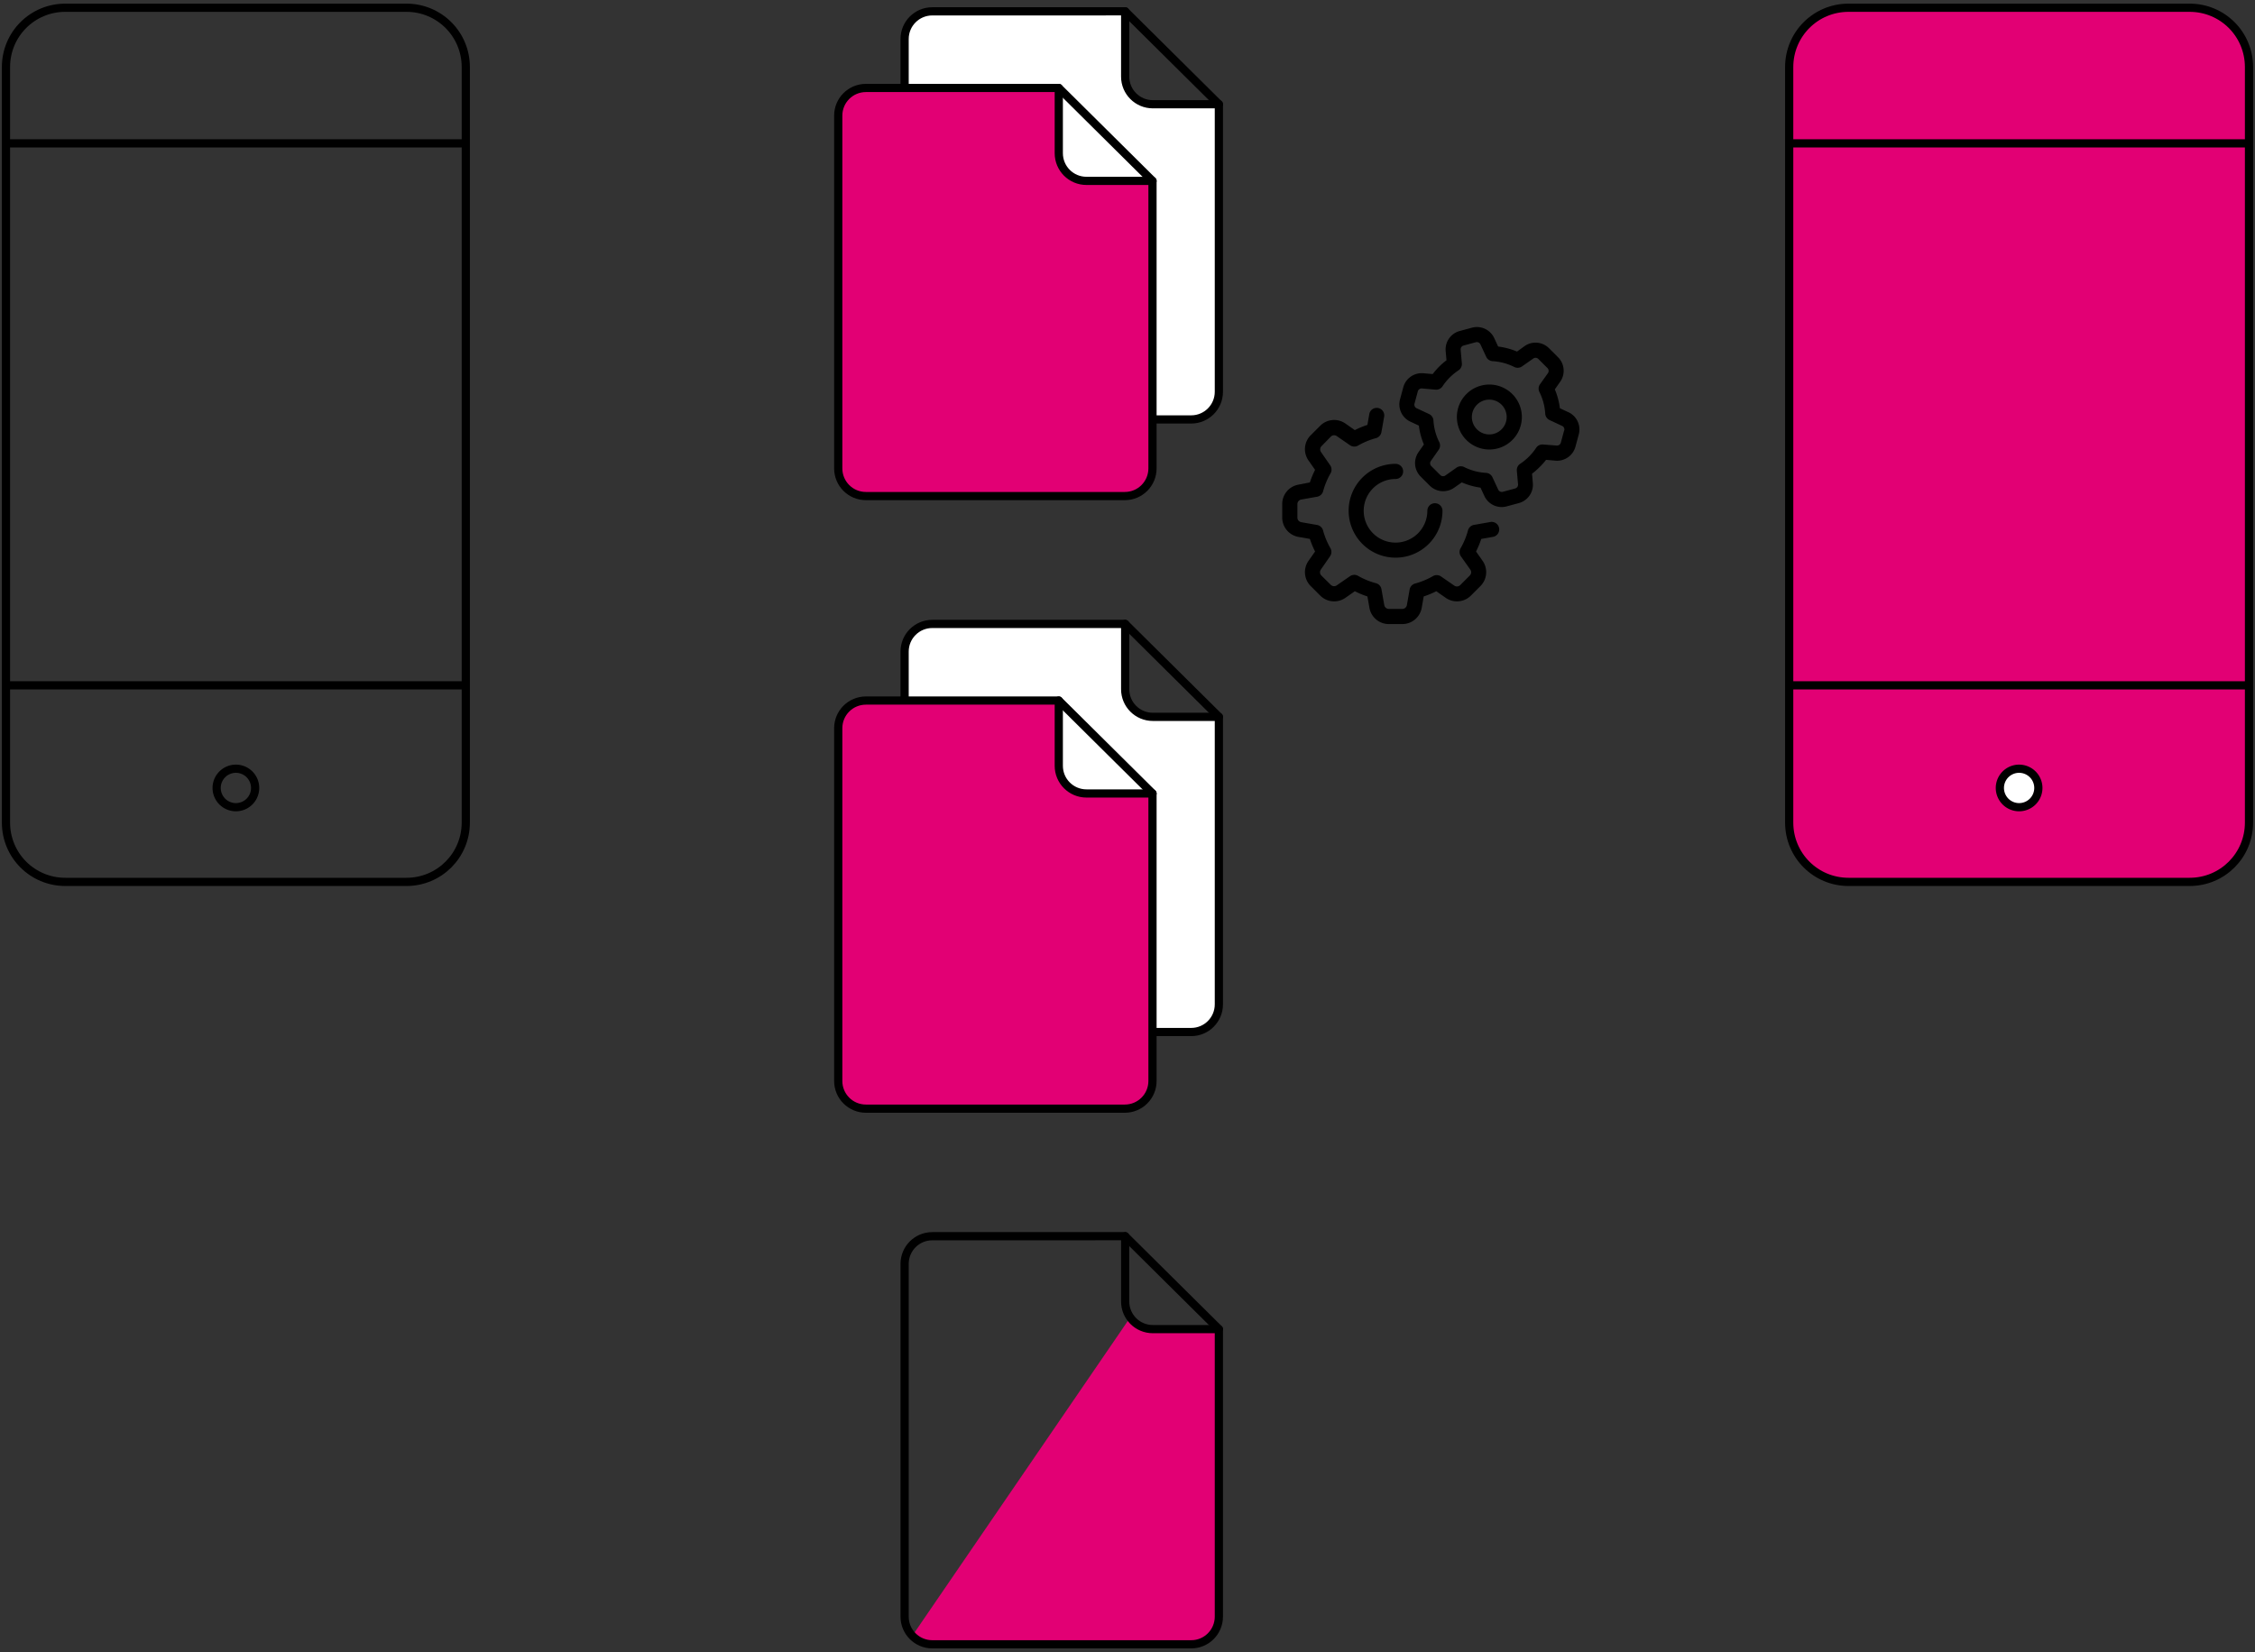 <?xml version="1.0" encoding="UTF-8" standalone="no"?>
<svg
   xmlns:dc="http://purl.org/dc/elements/1.1/"
   xmlns:cc="http://creativecommons.org/ns#"
   xmlns:rdf="http://www.w3.org/1999/02/22-rdf-syntax-ns#"
   xmlns:svg="http://www.w3.org/2000/svg"
   xmlns="http://www.w3.org/2000/svg"
   xmlns:sodipodi="http://sodipodi.sourceforge.net/DTD/sodipodi-0.dtd"
   xmlns:inkscape="http://www.inkscape.org/namespaces/inkscape"
   id="svg11680"
   version="1.1"
   viewBox="0 0 97.029 71.105"
   height="71.105mm"
   width="97.029mm"
   sodipodi:docname="per-version-docs.svg"
   inkscape:version="0.92.2 (5c3e80d, 2017-08-06)">
  <rect x="0" y="0" width="97.029" height="71.105" fill="#333333" stroke="none"/>
  <sodipodi:namedview
     pagecolor="#ffffff"
     bordercolor="#666666"
     borderopacity="1"
     objecttolerance="10"
     gridtolerance="10"
     guidetolerance="10"
     inkscape:pageopacity="0"
     inkscape:pageshadow="2"
     inkscape:window-width="812"
     inkscape:window-height="480"
     id="namedview4507"
     showgrid="false"
     inkscape:zoom="0.87815637"
     inkscape:cx="183.36169"
     inkscape:cy="134.37242"
     inkscape:window-x="0"
     inkscape:window-y="27"
     inkscape:window-maximized="0"
     inkscape:current-layer="svg11680" />
  <defs
     id="defs11674" />
  <g
     transform="translate(-112.437,-211.437)"
     id="g1720">
    <path
       inkscape:connector-curvature="0"
       id="rect4897-5-7-7-19-43"
       d="m 115.248,211.77 h 14.677 c 1.415,0 2.554,1.139 2.554,2.554 v 32.516 c 0,1.415 -1.139,2.554 -2.554,2.554 H 115.248 c -1.415,0 -2.554,-1.139 -2.554,-2.554 v -32.516 c 0,-1.415 1.139,-2.554 2.554,-2.554 z"
       style="fill:none;fill-opacity:0.351;stroke:#000000;stroke-width:0.353;stroke-miterlimit:4;stroke-dasharray:none;stroke-opacity:1" />
    <path
       inkscape:connector-curvature="0"
       id="path4899-6-8-3-4-1"
       d="m 123.415,245.351 a 0.828,0.828 0 0 1 -0.828,0.828 0.828,0.828 0 0 1 -0.828,-0.828 0.828,0.828 0 0 1 0.828,-0.828 0.828,0.828 0 0 1 0.828,0.828 z"
       style="fill:none;fill-opacity:0.351;stroke:#000000;stroke-width:0.353;stroke-miterlimit:4;stroke-dasharray:none;stroke-opacity:1" />
    <path
       style="fill:none;fill-opacity:0.351;stroke:#000000;stroke-width:0.353;stroke-linecap:butt;stroke-linejoin:miter;stroke-miterlimit:4;stroke-dasharray:none;stroke-opacity:1"
       d="m 112.695,240.934 h 19.784"
       id="path4901-2-4-6-7-4"
       inkscape:connector-curvature="0"
       sodipodi:nodetypes="cc" />
    <path
       style="fill:none;fill-opacity:0.351;stroke:#000000;stroke-width:0.353;stroke-linecap:butt;stroke-linejoin:miter;stroke-miterlimit:4;stroke-dasharray:none;stroke-opacity:1"
       d="m 112.695,217.607 h 19.784"
       id="path4903-9-5-5-84-9"
       inkscape:connector-curvature="0"
       sodipodi:nodetypes="cc" />
    <path
       sodipodi:nodetypes="sssssscsccs"
       inkscape:connector-curvature="0"
       style="fill:#ffffff;stroke:#000000;stroke-width:0.353;stroke-linecap:round;stroke-linejoin:round;stroke-miterlimit:4;stroke-dasharray:none;stroke-opacity:1"
       d="m 152.553,238.291 c -0.66,0 -1.192,0.532 -1.192,1.192 v 15.181 c 0,0.66 0.532,1.192 1.192,1.192 h 11.138 c 0.66,0 1.192,-0.532 1.192,-1.192 V 242.291 h -2.84 c -0.66,0 -1.192,-0.532 -1.192,-1.192 v -2.808 z"
       id="rect4897-6-9-0-8-0-9" />
    <path
       sodipodi:nodetypes="cc"
       style="fill:none;stroke:#000000;stroke-width:0.353;stroke-linecap:round;stroke-linejoin:round;stroke-miterlimit:4;stroke-dasharray:none;stroke-opacity:1"
       d="m 160.85,238.291 4.033,4"
       id="path4936-3-6-1-6-2"
       inkscape:connector-curvature="0" />
    <path
       sodipodi:nodetypes="sssssscsccs"
       inkscape:connector-curvature="0"
       style="fill:#ffffff;stroke:#000000;stroke-width:0.353;stroke-linecap:round;stroke-linejoin:round;stroke-miterlimit:4;stroke-dasharray:none;stroke-opacity:1"
       d="m 152.553,211.925 c -0.66,0 -1.192,0.532 -1.192,1.192 v 15.181 c 0,0.66 0.532,1.192 1.192,1.192 h 11.138 c 0.66,0 1.192,-0.532 1.192,-1.192 v -12.374 h -2.84 c -0.66,0 -1.192,-0.532 -1.192,-1.192 v -2.808 z"
       id="rect4897-6-0-2-9-06-6" />
    <path
       sodipodi:nodetypes="cc"
       style="fill:none;stroke:#000000;stroke-width:0.353;stroke-linecap:round;stroke-linejoin:round;stroke-miterlimit:4;stroke-dasharray:none;stroke-opacity:1"
       d="m 160.85,211.925 4.033,4"
       id="path4936-6-0-3-1-49"
       inkscape:connector-curvature="0" />
    <path
       sodipodi:nodetypes="sssssscsccs"
       inkscape:connector-curvature="0"
       style="fill:#e20074;fill-opacity:1;stroke:#000000;stroke-width:0.353;stroke-linecap:round;stroke-linejoin:round;stroke-miterlimit:4;stroke-dasharray:none;stroke-opacity:1"
       d="m 149.697,241.589 c -0.66,0 -1.192,0.532 -1.192,1.192 v 15.181 c 0,0.66 0.532,1.192 1.192,1.192 h 11.138 c 0.66,0 1.192,-0.532 1.192,-1.192 v -12.374 h -2.84 c -0.66,0 -1.192,-0.532 -1.192,-1.192 v -2.808 z"
       id="rect4897-6-9-0-8-0-4-2" />
    <path
       sodipodi:nodetypes="cc"
       style="fill:#e20074;fill-opacity:1;stroke:#000000;stroke-width:0.353;stroke-linecap:round;stroke-linejoin:round;stroke-miterlimit:4;stroke-dasharray:none;stroke-opacity:1"
       d="m 157.995,241.589 4.033,4"
       id="path4936-3-6-1-6-5-6"
       inkscape:connector-curvature="0" />
    <path
       sodipodi:nodetypes="sssssscsccs"
       inkscape:connector-curvature="0"
       style="fill:#e20074;fill-opacity:1;stroke:#000000;stroke-width:0.353;stroke-linecap:round;stroke-linejoin:round;stroke-miterlimit:4;stroke-dasharray:none;stroke-opacity:1"
       d="m 149.697,215.223 c -0.66,0 -1.192,0.532 -1.192,1.192 v 15.181 c 0,0.66 0.532,1.192 1.192,1.192 h 11.138 c 0.66,0 1.192,-0.532 1.192,-1.192 v -12.374 h -2.84 c -0.66,0 -1.192,-0.532 -1.192,-1.192 v -2.808 z"
       id="rect4897-6-0-2-9-06-5-0" />
    <path
       sodipodi:nodetypes="cc"
       style="fill:#e20074;fill-opacity:1;stroke:#000000;stroke-width:0.353;stroke-linecap:round;stroke-linejoin:round;stroke-miterlimit:4;stroke-dasharray:none;stroke-opacity:1"
       d="m 157.995,215.223 4.033,4"
       id="path4936-6-0-3-1-4-6"
       inkscape:connector-curvature="0" />
    <path
       style="stroke-width:0.353;stroke-miterlimit:4;stroke-dasharray:none"
       id="path5754-4-5"
       d="m 172.486,232.053 a 0.326,0.326 0 1 0 0,-0.652 2.019,2.019 0 1 0 2.019,2.021 0.326,0.326 0 1 0 -0.652,0 1.369,1.369 0 1 1 -1.366,-1.369 z"
       inkscape:connector-curvature="0" />
    <path
       style="stroke-width:0.353;stroke-miterlimit:4;stroke-dasharray:none"
       id="path5756-43-9"
       d="m 168.315,234.547 0.484,0.085 a 3.855,3.855 0 0 0 0.224,0.542 l -0.282,0.402 a 0.847,0.847 0 0 0 0.095,1.087 l 0.408,0.408 a 0.847,0.847 0 0 0 1.087,0.095 l 0.402,-0.282 a 3.867,3.867 0 0 0 0.542,0.224 l 0.085,0.484 a 0.847,0.847 0 0 0 0.836,0.705 h 0.578 a 0.847,0.847 0 0 0 0.838,-0.705 l 0.085,-0.484 a 3.86,3.86 0 0 0 0.542,-0.224 l 0.402,0.282 a 0.847,0.847 0 0 0 1.087,-0.095 l 0.408,-0.408 a 0.847,0.847 0 0 0 0.095,-1.087 l -0.282,-0.402 a 3.863,3.863 0 0 0 0.224,-0.542 l 0.484,-0.085 a 0.325,0.325 0 1 0 -0.112,-0.639 l -0.681,0.12 a 0.325,0.325 0 0 0 -0.261,0.235 3.213,3.213 0 0 1 -0.32,0.773 0.325,0.325 0 0 0 0.016,0.348 l 0.401,0.565 a 0.2,0.2 0 0 1 -0.022,0.261 l -0.408,0.408 a 0.2,0.2 0 0 1 -0.261,0.022 l -0.566,-0.391 a 0.325,0.325 0 0 0 -0.348,-0.016 3.209,3.209 0 0 1 -0.77,0.32 0.325,0.325 0 0 0 -0.235,0.261 l -0.12,0.681 a 0.2,0.2 0 0 1 -0.196,0.15 h -0.577 a 0.2,0.2 0 0 1 -0.197,-0.164 l -0.12,-0.681 a 0.325,0.325 0 0 0 -0.235,-0.261 3.215,3.215 0 0 1 -0.773,-0.317 0.325,0.325 0 0 0 -0.348,0.016 l -0.566,0.391 a 0.2,0.2 0 0 1 -0.261,-0.022 l -0.402,-0.397 a 0.2,0.2 0 0 1 -0.022,-0.261 l 0.391,-0.566 a 0.325,0.325 0 0 0 0.022,-0.347 3.205,3.205 0 0 1 -0.32,-0.77 0.325,0.325 0 0 0 -0.261,-0.235 l -0.681,-0.12 a 0.2,0.2 0 0 1 -0.162,-0.2 v -0.577 a 0.2,0.2 0 0 1 0.164,-0.197 l 0.681,-0.12 a 0.325,0.325 0 0 0 0.261,-0.235 3.206,3.206 0 0 1 0.32,-0.771 0.325,0.325 0 0 0 -0.016,-0.348 l -0.391,-0.566 a 0.2,0.2 0 0 1 0.022,-0.261 l 0.394,-0.403 a 0.2,0.2 0 0 1 0.261,-0.025 l 0.566,0.391 a 0.325,0.325 0 0 0 0.348,0.016 3.21,3.21 0 0 1 0.771,-0.32 0.325,0.325 0 0 0 0.235,-0.261 l 0.12,-0.681 a 0.325,0.325 0 0 0 -0.639,-0.112 l -0.085,0.484 a 3.861,3.861 0 0 0 -0.542,0.224 l -0.402,-0.282 a 0.847,0.847 0 0 0 -1.087,0.095 l -0.408,0.408 a 0.847,0.847 0 0 0 -0.094,1.087 l 0.282,0.402 a 3.858,3.858 0 0 0 -0.224,0.542 l -0.485,0.094 a 0.847,0.847 0 0 0 -0.705,0.839 v 0.578 a 0.847,0.847 0 0 0 0.705,0.835 z"
       inkscape:connector-curvature="0" />
    <path
       style="stroke-width:0.353;stroke-miterlimit:4;stroke-dasharray:none"
       id="path5758-07-4"
       d="m 179.921,229.178 -0.365,-0.17 a 3.028,3.028 0 0 0 -0.217,-0.812 l 0.231,-0.33 a 0.82,0.82 0 0 0 -0.091,-1.051 l -0.391,-0.391 a 0.82,0.82 0 0 0 -1.05,-0.091 l -0.326,0.236 a 3.028,3.028 0 0 0 -0.812,-0.217 l -0.17,-0.365 a 0.82,0.82 0 0 0 -0.957,-0.446 l -0.522,0.141 a 0.82,0.82 0 0 0 -0.609,0.87 l 0.035,0.391 a 3.089,3.089 0 0 0 -0.594,0.594 l -0.401,-0.035 a 0.82,0.82 0 0 0 -0.864,0.604 l -0.141,0.522 a 0.82,0.82 0 0 0 0.446,0.957 l 0.365,0.17 a 3.029,3.029 0 0 0 0.217,0.812 l -0.231,0.33 a 0.82,0.82 0 0 0 0.091,1.051 l 0.391,0.391 a 0.82,0.82 0 0 0 1.05,0.091 l 0.33,-0.231 a 3.029,3.029 0 0 0 0.804,0.226 l 0.17,0.365 a 0.82,0.82 0 0 0 0.955,0.442 l 0.522,-0.141 a 0.82,0.82 0 0 0 0.606,-0.864 l -0.035,-0.401 a 3.094,3.094 0 0 0 0.317,-0.277 v 0 a 3.088,3.088 0 0 0 0.287,-0.32 l 0.401,0.035 a 0.82,0.82 0 0 0 0.864,-0.604 l 0.141,-0.522 a 0.82,0.82 0 0 0 -0.448,-0.962 z m -0.181,0.783 -0.141,0.522 a 0.171,0.171 0 0 1 -0.18,0.131 l -0.586,-0.046 a 0.325,0.325 0 0 0 -0.299,0.145 2.434,2.434 0 0 1 -0.685,0.685 0.325,0.325 0 0 0 -0.145,0.299 l 0.052,0.586 a 0.171,0.171 0 0 1 -0.131,0.18 l -0.522,0.141 a 0.171,0.171 0 0 1 -0.2,-0.093 l -0.249,-0.535 a 0.325,0.325 0 0 0 -0.275,-0.187 2.392,2.392 0 0 1 -0.94,-0.249 0.325,0.325 0 0 0 -0.331,0.025 l -0.479,0.338 a 0.171,0.171 0 0 1 -0.219,-0.02 l -0.392,-0.391 a 0.171,0.171 0 0 1 -0.014,-0.214 l 0.338,-0.483 a 0.325,0.325 0 0 0 0.025,-0.328 2.392,2.392 0 0 1 -0.251,-0.934 0.325,0.325 0 0 0 -0.187,-0.275 l -0.535,-0.249 a 0.171,0.171 0 0 1 -0.093,-0.2 l 0.141,-0.522 a 0.171,0.171 0 0 1 0.18,-0.131 l 0.586,0.052 a 0.325,0.325 0 0 0 0.299,-0.145 2.434,2.434 0 0 1 0.685,-0.685 0.325,0.325 0 0 0 0.146,-0.304 l -0.052,-0.586 a 0.171,0.171 0 0 1 0.13,-0.18 l 0.522,-0.141 a 0.171,0.171 0 0 1 0.2,0.093 l 0.249,0.535 a 0.325,0.325 0 0 0 0.275,0.187 2.392,2.392 0 0 1 0.934,0.251 0.325,0.325 0 0 0 0.333,-0.027 l 0.483,-0.338 a 0.171,0.171 0 0 1 0.219,0.02 l 0.391,0.391 a 0.171,0.171 0 0 1 0.02,0.219 l -0.342,0.479 a 0.325,0.325 0 0 0 -0.025,0.331 2.392,2.392 0 0 1 0.251,0.934 0.325,0.325 0 0 0 0.187,0.275 l 0.535,0.249 a 0.171,0.171 0 0 1 0.097,0.2 z"
       inkscape:connector-curvature="0" />
    <path
       style="stroke-width:0.353;stroke-miterlimit:4;stroke-dasharray:none"
       id="path5760-8-9"
       d="m 176.522,227.988 a 1.398,1.398 0 1 0 1.398,1.398 1.4,1.4 0 0 0 -1.398,-1.398 z m 0,2.147 a 0.749,0.749 0 1 1 0.745,-0.749 0.75,0.75 0 0 1 -0.745,0.749 z"
       inkscape:connector-curvature="0" />
    <path
       inkscape:connector-curvature="0"
       id="rect4897-5-7-7-19-43-9"
       d="m 191.977,211.77 h 14.677 c 1.415,0 2.554,1.139 2.554,2.554 v 32.516 c 0,1.415 -1.139,2.554 -2.554,2.554 h -14.677 c -1.415,0 -2.554,-1.139 -2.554,-2.554 v -32.516 c 0,-1.415 1.139,-2.554 2.554,-2.554 z"
       style="fill:#e20074;fill-opacity:1;stroke:#000000;stroke-width:0.353;stroke-miterlimit:4;stroke-dasharray:none;stroke-opacity:1" />
    <path
       inkscape:connector-curvature="0"
       id="path4899-6-8-3-4-1-6"
       d="m 200.144,245.351 a 0.828,0.828 0 0 1 -0.828,0.828 0.828,0.828 0 0 1 -0.828,-0.828 0.828,0.828 0 0 1 0.828,-0.828 0.828,0.828 0 0 1 0.828,0.828 z"
       style="fill:#ffffff;fill-opacity:1;stroke:#000000;stroke-width:0.353;stroke-miterlimit:4;stroke-dasharray:none;stroke-opacity:1" />
    <path
       style="fill:#e20074;fill-opacity:1;stroke:#000000;stroke-width:0.353;stroke-linecap:butt;stroke-linejoin:miter;stroke-miterlimit:4;stroke-dasharray:none;stroke-opacity:1"
       d="m 189.424,240.934 h 19.784"
       id="path4901-2-4-6-7-4-9"
       inkscape:connector-curvature="0"
       sodipodi:nodetypes="cc" />
    <path
       style="fill:#e20074;fill-opacity:1;stroke:#000000;stroke-width:0.353;stroke-linecap:butt;stroke-linejoin:miter;stroke-miterlimit:4;stroke-dasharray:none;stroke-opacity:1"
       d="m 189.424,217.607 h 19.784"
       id="path4903-9-5-5-84-9-3"
       inkscape:connector-curvature="0"
       sodipodi:nodetypes="cc" />
    <path
       inkscape:connector-curvature="0"
       id="rect4897-6-9-0-8-0-4-2-6"
       d="m 161.069,268.138 -0.001,0.003 -9.376,13.701 c 0.217,0.226 0.521,0.369 0.86,0.369 h 11.138 c 0.66,0 1.192,-0.532 1.192,-1.193 v -12.374 h -2.841 c -0.404,0 -0.758,-0.2 -0.974,-0.506 z"
       style="fill:#e20074;fill-opacity:1;stroke:none;stroke-width:0.353;stroke-linecap:round;stroke-linejoin:round;stroke-miterlimit:4;stroke-dasharray:none;stroke-opacity:1" />
    <path
       sodipodi:nodetypes="sssssscsccs"
       inkscape:connector-curvature="0"
       style="fill:none;fill-opacity:1;stroke:#000000;stroke-width:0.353;stroke-linecap:round;stroke-linejoin:round;stroke-miterlimit:4;stroke-dasharray:none;stroke-opacity:1"
       d="m 152.553,264.644 c -0.66,0 -1.192,0.532 -1.192,1.192 v 15.181 c 0,0.66 0.532,1.192 1.192,1.192 h 11.138 c 0.66,0 1.192,-0.532 1.192,-1.192 v -12.374 h -2.84 c -0.66,0 -1.192,-0.532 -1.192,-1.192 v -2.808 z"
       id="rect4897-6-9-0-8-0-9-2" />
    <path
       sodipodi:nodetypes="cc"
       style="fill:none;fill-opacity:1;stroke:#000000;stroke-width:0.353;stroke-linecap:round;stroke-linejoin:round;stroke-miterlimit:4;stroke-dasharray:none;stroke-opacity:1"
       d="m 160.85,264.644 4.033,4"
       id="path4936-3-6-1-6-2-9"
       inkscape:connector-curvature="0" />
  </g>
</svg>
